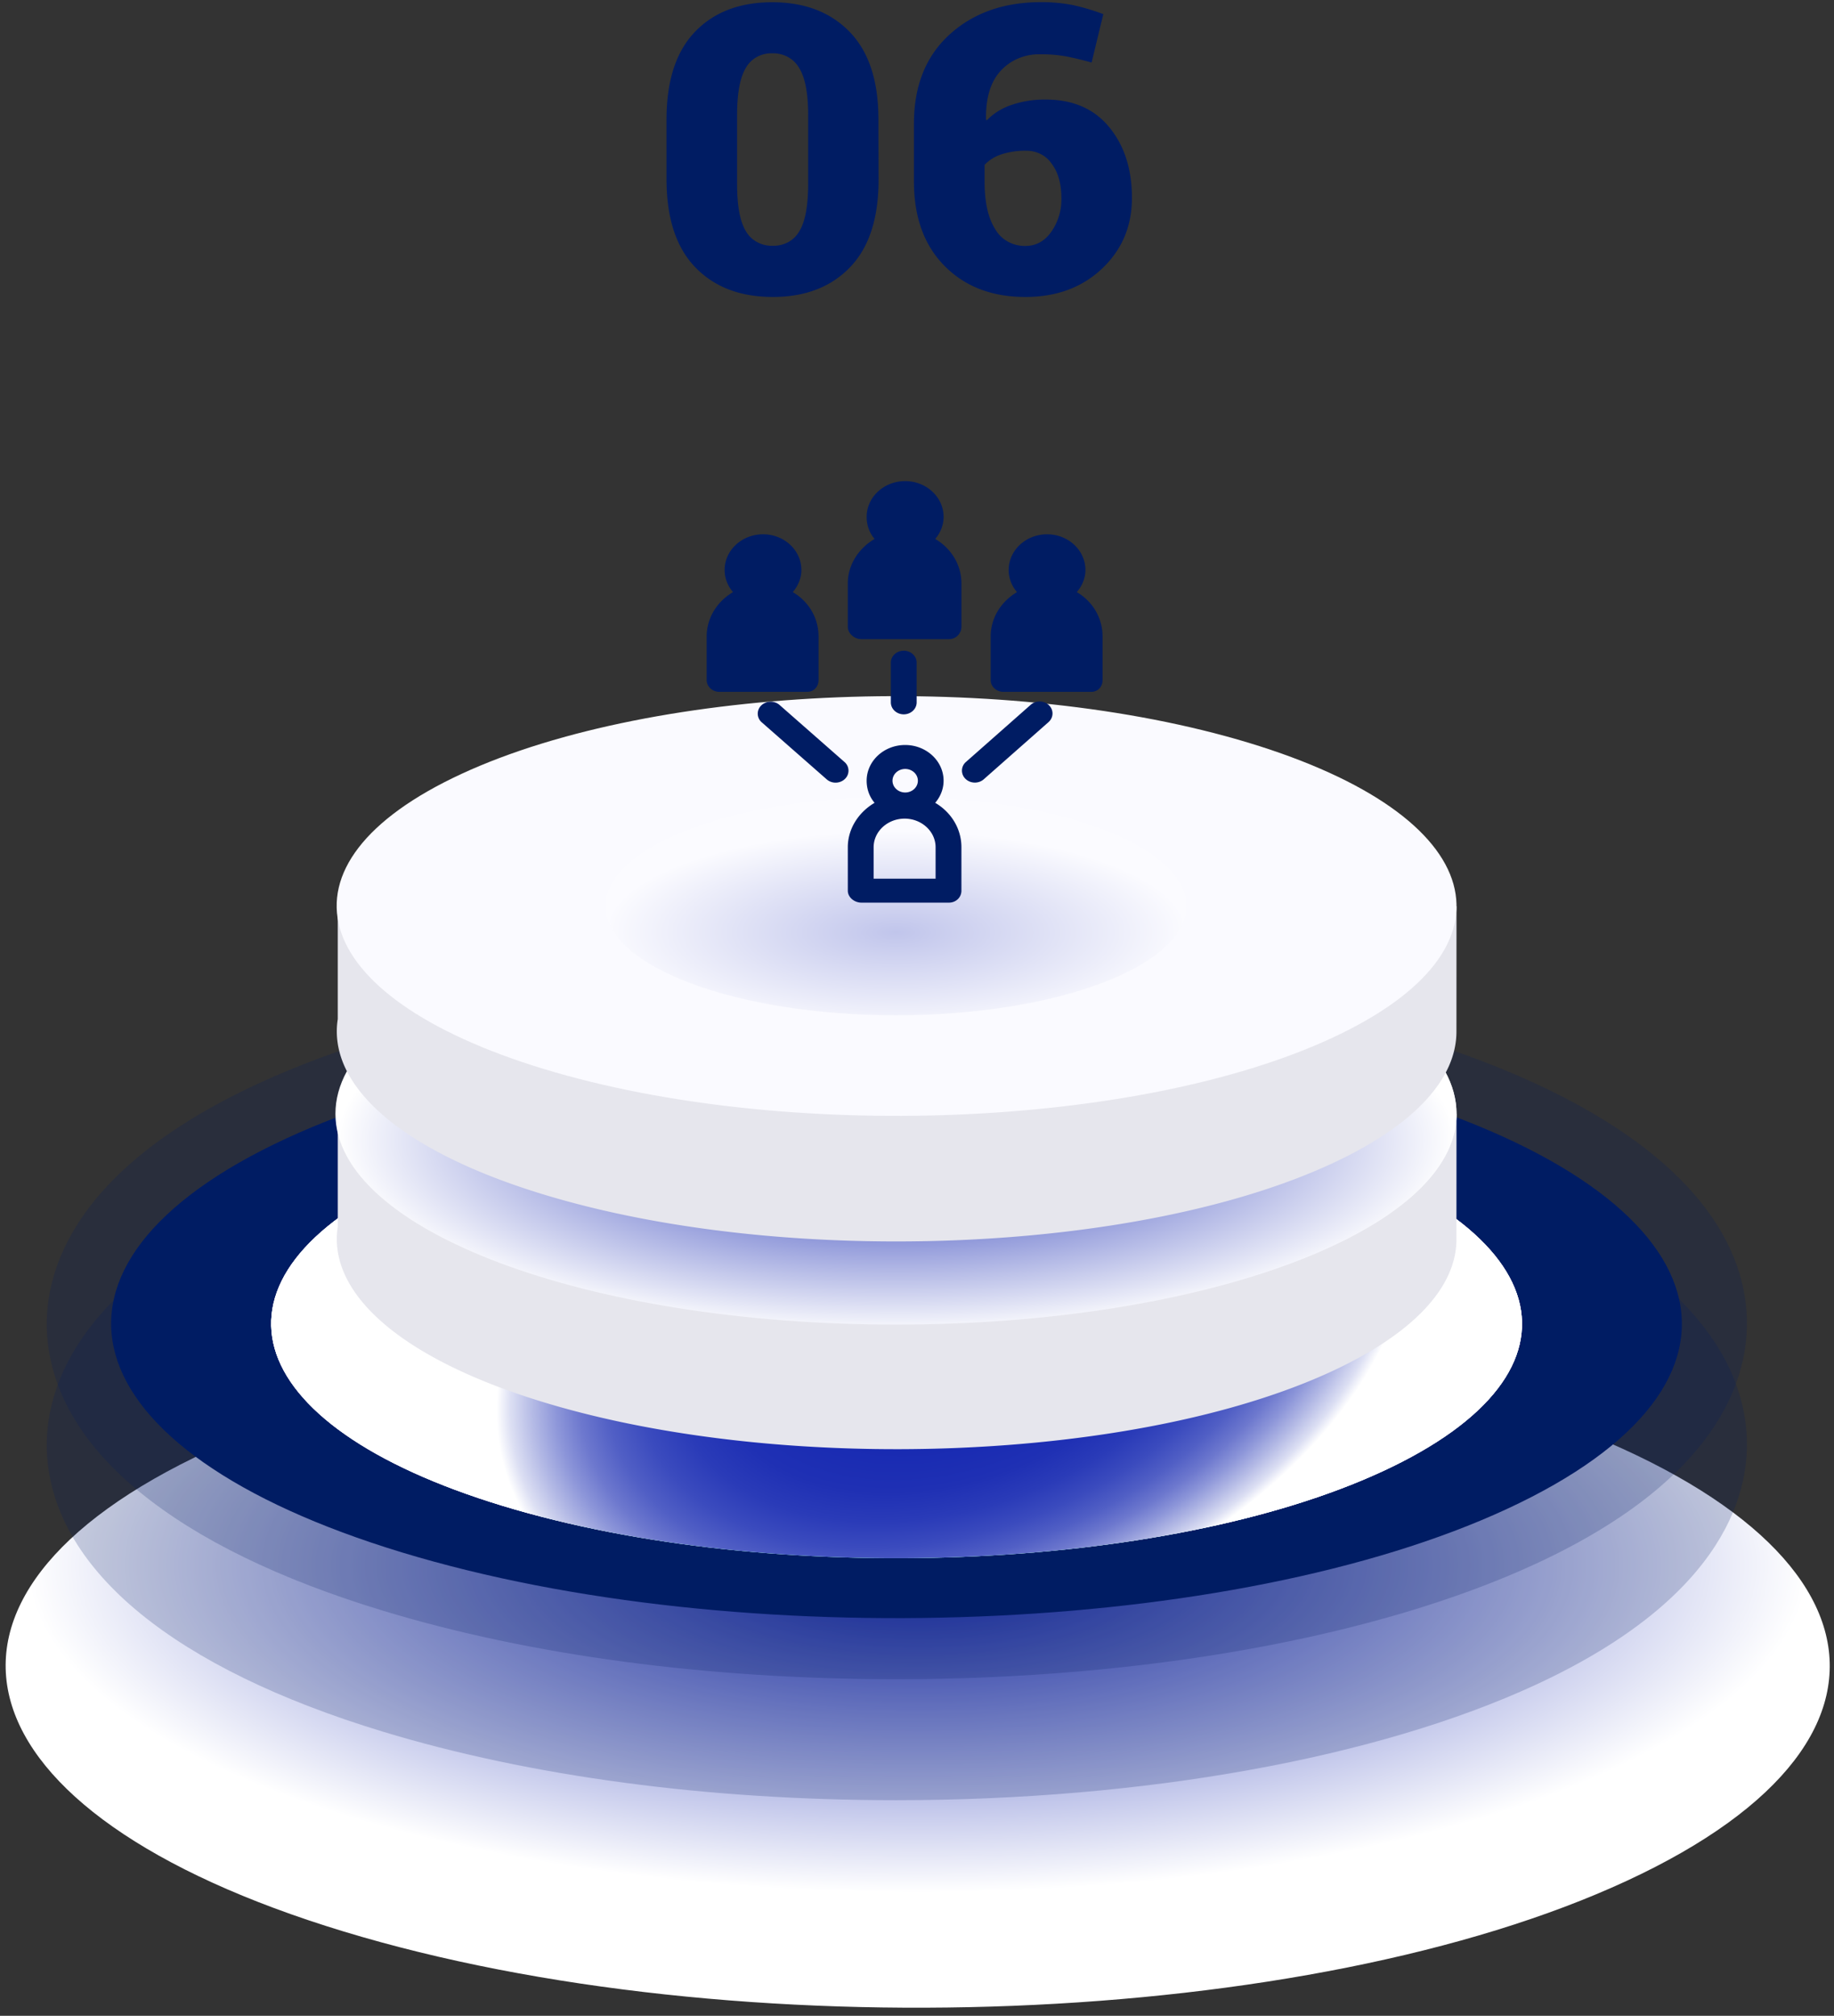 <svg width="222" height="244" fill="none" xmlns="http://www.w3.org/2000/svg"><rect width="100%" height="100%" fill="#333333" stroke="none"/><path style="mix-blend-mode:multiply" d="M180.562 169.471c47.381 14.385 54.687 40.446 16.318 58.207-38.369 17.762-107.887 20.502-155.272 6.117-47.384-14.385-54.687-40.442-16.318-58.207 38.37-17.766 107.887-20.499 155.272-6.117Z" fill="url(#a)"/><path d="M108.485 203.254c-22.787 0-44.286-2.868-62.15-8.296-25.13-7.629-39.555-19.413-40.618-33.178-.523-6.779 2.098-19.767 25.51-30.607 19.177-8.877 47.385-13.966 77.389-13.966 22.79 0 44.289 2.872 62.174 8.299 25.129 7.626 39.555 19.409 40.618 33.175.519 6.775-2.098 19.767-25.514 30.607-19.205 8.877-47.414 13.966-77.409 13.966Z" fill="#001C63" style="mix-blend-mode:multiply" opacity=".2"/><path d="M108.485 217.901c-22.787 0-44.286-2.872-62.15-8.299-25.13-7.63-39.555-19.409-40.618-33.175-.523-6.779 2.098-19.767 25.51-30.611 19.177-8.854 47.385-13.966 77.389-13.966 22.79 0 44.289 2.872 62.174 8.3 25.129 7.629 39.555 19.409 40.618 33.174.519 6.779-2.098 19.767-25.514 30.607-19.205 8.877-47.414 13.97-77.409 13.97Z" fill="#001C63" style="mix-blend-mode:multiply" opacity=".2"/><path d="M168.345 132.539c40.798 12.384 47.091 34.822 14.053 50.116-33.037 15.294-92.889 17.65-133.703 5.266-40.815-12.383-47.087-34.822-14.05-50.116 33.038-15.294 92.906-17.649 133.7-5.266Z" fill="#001C63" style="mix-blend-mode:multiply"/><g style="mix-blend-mode:multiply"><path d="M156.172 138.175c32.489 9.866 37.502 27.735 11.191 39.915s-73.983 14.058-106.476 4.196c-32.494-9.863-37.503-27.716-11.191-39.915 26.311-12.199 73.982-14.058 106.476-4.196Z" fill="url(#b)"/><path d="M156.172 138.175c32.489 9.866 37.502 27.735 11.191 39.915s-73.983 14.058-106.476 4.196c-32.494-9.863-37.503-27.716-11.191-39.915 26.311-12.199 73.982-14.058 106.476-4.196Z" fill="url(#c)"/><path d="M156.172 138.175c32.489 9.866 37.502 27.735 11.191 39.915s-73.983 14.058-106.476 4.196c-32.494-9.863-37.503-27.716-11.191-39.915 26.311-12.199 73.982-14.058 106.476-4.196Z" fill="url(#d)"/></g><path d="M176.305 134.822h-13.419a74.524 74.524 0 0 0-11.706-4.562c-29.088-8.83-71.767-7.148-95.322 3.757-.572.266-1.116.535-1.656.805H40.885v13.677c-1.227 7.895 7.34 15.894 24.99 21.253 29.092 8.83 71.771 7.148 95.326-3.757 10.173-4.708 15.104-10.367 15.096-15.991l.008-15.182Z" fill="#E6E6ED"/><path d="M151.18 115.078c29.091 8.831 33.577 24.829 10.021 35.734-23.555 10.906-66.238 12.584-95.326 3.757-29.087-8.826-33.573-24.832-10.017-35.734 23.555-10.902 66.234-12.588 95.322-3.757Z" fill="#FAFAFF"/><path style="mix-blend-mode:multiply" d="M108.456 160.332c37.474 0 67.853-11.421 67.853-25.51 0-14.089-30.379-25.51-67.853-25.51-37.475 0-67.853 11.421-67.853 25.51 0 14.089 30.378 25.51 67.853 25.51Z" fill="url(#e)"/><path d="M176.305 109.677h-13.419a74.19 74.19 0 0 0-11.706-4.561c-29.088-8.831-71.767-7.149-95.322 3.757a63.17 63.17 0 0 0-1.656.804H40.885v13.677c-1.227 7.896 7.34 15.895 24.99 21.253 29.092 8.831 71.771 7.149 95.326-3.757 10.173-4.708 15.104-10.366 15.096-15.991l.008-15.182Z" fill="#E6E6ED"/><path d="M151.18 89.918c29.091 8.83 33.577 24.829 10.021 35.735-23.555 10.905-66.238 12.583-95.326 3.753-29.087-8.831-33.573-24.829-10.017-35.73 23.555-10.903 66.234-12.573 95.322-3.758Z" fill="#FAFAFF"/><path style="mix-blend-mode:multiply" opacity=".25" d="M108.456 122.893c19.409 0 35.143-5.917 35.143-13.216 0-7.298-15.734-13.215-35.143-13.215s-35.143 5.917-35.143 13.215c0 7.299 15.734 13.216 35.143 13.216Z" fill="url(#f)"/><path d="M106.35 21.744c0 4.684-1.155 8.222-3.463 10.613-2.309 2.392-5.422 3.588-9.34 3.588-3.944 0-7.071-1.196-9.383-3.588-2.311-2.391-3.473-5.929-3.484-10.613V14.47c0-4.686 1.147-8.224 3.44-10.613C86.41 1.466 89.532.272 93.481.272c3.931 0 7.056 1.199 9.376 3.596 2.32 2.397 3.478 5.93 3.475 10.601l.017 7.275Zm-8.525-7.833c0-2.651-.371-4.558-1.112-5.72a3.442 3.442 0 0 0-1.347-1.295 3.72 3.72 0 0 0-1.867-.442 3.648 3.648 0 0 0-1.866.435 3.37 3.37 0 0 0-1.336 1.302c-.714 1.162-1.072 3.069-1.075 5.72v8.334c0 2.702.363 4.627 1.088 5.774a3.44 3.44 0 0 0 1.358 1.297 3.717 3.717 0 0 0 1.88.431c.65.02 1.293-.13 1.856-.436a3.388 3.388 0 0 0 1.333-1.292c.725-1.152 1.088-3.077 1.088-5.774V13.91ZM125.935.26a19.78 19.78 0 0 1 3.872.343 25.72 25.72 0 0 1 3.746 1.109l-1.419 5.859a36.696 36.696 0 0 0-3.099-.747 16.366 16.366 0 0 0-3.051-.25 6.422 6.422 0 0 0-2.68.48 6.072 6.072 0 0 0-2.189 1.533c-1.222 1.34-1.808 3.296-1.758 5.87l.077.12a7.442 7.442 0 0 1 2.96-1.86 12.36 12.36 0 0 1 4.2-.665c3.287 0 5.847 1.115 7.678 3.345 1.832 2.23 2.747 5.085 2.744 8.565 0 3.428-1.21 6.284-3.631 8.565-2.42 2.281-5.51 3.42-9.269 3.418-4.034 0-7.29-1.247-9.768-3.742-2.478-2.494-3.718-5.908-3.721-10.243v-6.979c0-4.573 1.43-8.166 4.289-10.778 2.86-2.613 6.533-3.927 11.019-3.942Zm-1.696 17.985a9.195 9.195 0 0 0-3.047.45 4.812 4.812 0 0 0-2.011 1.256v2.04c0 2.502.435 4.427 1.304 5.774a3.93 3.93 0 0 0 1.517 1.482 4.25 4.25 0 0 0 2.114.524c1.281 0 2.326-.57 3.136-1.71a6.821 6.821 0 0 0 1.227-4.057c0-1.755-.393-3.151-1.178-4.188a3.515 3.515 0 0 0-1.315-1.159 3.768 3.768 0 0 0-1.747-.412Z" fill="#001C63"/><g clip-path="url(#g)" fill="#001C63"><path d="M113.204 65.235c.627-.737 1.015-1.666 1.015-2.675 0-2.385-2.085-4.324-4.655-4.324-2.571 0-4.659 1.94-4.659 4.324 0 1.01.333 1.938.96 2.675-1.919 1.128-3.24 3.115-3.24 5.374v5.262c0 .8.788 1.495 1.652 1.495h10.586c.863 0 1.513-.695 1.513-1.495v-5.262c0-2.26-1.253-4.246-3.172-5.374ZM99.083 82.307v-5.261c0-2.26-1.2-4.246-3.119-5.375.627-.736 1.042-1.665 1.042-2.674 0-2.385-2.071-4.325-4.642-4.325-2.57 0-4.651 1.94-4.651 4.325 0 1.01.386 1.938 1.013 2.674-1.92 1.13-3.186 3.116-3.186 5.375v5.261c0 .801.687 1.438 1.55 1.438h10.587c.863 0 1.406-.637 1.406-1.438ZM130.345 71.671c.627-.736 1.043-1.665 1.043-2.674 0-2.385-2.071-4.324-4.641-4.324-2.571 0-4.652 1.94-4.652 4.324 0 1.01.384 1.938 1.011 2.674-1.919 1.13-3.188 3.116-3.188 5.375v5.261c0 .801.693 1.438 1.556 1.438h10.586c.864 0 1.401-.637 1.401-1.438v-5.26c0-2.26-1.197-4.247-3.116-5.376ZM113.204 97.176c.627-.737 1.015-1.666 1.015-2.675 0-2.384-2.085-4.324-4.655-4.324-2.571 0-4.659 1.94-4.659 4.324 0 1.01.333 1.938.96 2.675-1.919 1.128-3.24 3.115-3.24 5.375v5.261c0 .801.788 1.446 1.652 1.446h10.586c.863 0 1.513-.646 1.513-1.446v-5.261c0-2.26-1.253-4.247-3.172-5.375Zm-3.634-4.1c.847 0 1.536.64 1.536 1.425 0 .786-.689 1.425-1.536 1.425-.847 0-1.536-.639-1.536-1.425 0-.785.689-1.425 1.536-1.425Zm3.681 13.283h-7.501v-3.808c0-1.909 1.693-3.461 3.751-3.461 2.056 0 3.75 1.552 3.75 3.461v3.808ZM110.959 85.016v-4.804c0-.8-.7-1.45-1.563-1.45s-1.563.65-1.563 1.45v4.804c0 .801.7 1.45 1.563 1.45s1.563-.65 1.563-1.45ZM94.362 85.33a1.65 1.65 0 0 0-2.21.056 1.377 1.377 0 0 0 .06 2.05l7.858 6.9c.302.266.688.398 1.074.398.414 0 .827-.152 1.135-.453a1.377 1.377 0 0 0-.061-2.05l-7.856-6.901ZM124.763 85.31l-7.836 6.917a1.377 1.377 0 0 0-.054 2.05c.307.299.719.45 1.132.45.387 0 .774-.133 1.077-.4l7.835-6.918c.625-.551.65-1.469.055-2.049-.595-.58-1.584-.602-2.209-.05Z"/></g><defs><radialGradient id="a" cx="0" cy="0" r="1" gradientUnits="userSpaceOnUse" gradientTransform="matrix(107.502 0 0 39.472 111.085 189.516)"><stop stop-color="#1628B1"/><stop offset="1" stop-color="#fff"/></radialGradient><radialGradient id="b" cx="0" cy="0" r="1" gradientUnits="userSpaceOnUse" gradientTransform="matrix(53.758 -19.96 13.026 35.083 115.532 159.571)"><stop stop-color="#80E3C8"/><stop offset=".43" stop-color="#82E3C9"/><stop offset=".58" stop-color="#89E5CC"/><stop offset=".69" stop-color="#94E8D1"/><stop offset=".78" stop-color="#A5EBD8"/><stop offset=".86" stop-color="#BBF0E2"/><stop offset=".93" stop-color="#D7F6ED"/><stop offset=".99" stop-color="#F6FDFB"/><stop offset="1" stop-color="#fff"/></radialGradient><radialGradient id="c" cx="0" cy="0" r="1" gradientUnits="userSpaceOnUse" gradientTransform="matrix(53.758 -19.96 13.026 35.083 115.532 159.571)"><stop stop-color="#80E3C8"/><stop offset=".43" stop-color="#82E3C9"/><stop offset=".58" stop-color="#89E5CC"/><stop offset=".69" stop-color="#94E8D1"/><stop offset=".78" stop-color="#A5EBD8"/><stop offset=".86" stop-color="#BBF0E2"/><stop offset=".93" stop-color="#D7F6ED"/><stop offset=".99" stop-color="#F6FDFB"/><stop offset="1" stop-color="#fff"/></radialGradient><radialGradient id="d" cx="0" cy="0" r="1" gradientUnits="userSpaceOnUse" gradientTransform="matrix(53.758 -19.96 13.026 35.083 115.532 159.571)"><stop stop-color="#1628B1"/><stop offset=".38" stop-color="#182AB2"/><stop offset=".52" stop-color="#1F30B4"/><stop offset=".61" stop-color="#2A3BB8"/><stop offset=".69" stop-color="#3B4BBE"/><stop offset=".76" stop-color="#515FC5"/><stop offset=".82" stop-color="#6D78CE"/><stop offset=".87" stop-color="#8D96D9"/><stop offset=".92" stop-color="#B3B9E5"/><stop offset=".97" stop-color="#DCDFF3"/><stop offset="1" stop-color="#fff"/></radialGradient><radialGradient id="e" cx="0" cy="0" r="1" gradientUnits="userSpaceOnUse" gradientTransform="matrix(67.645 0 0 23.564 108.456 138.026)"><stop stop-color="#1628B1"/><stop offset="1" stop-color="#fff"/></radialGradient><radialGradient id="f" cx="0" cy="0" r="1" gradientUnits="userSpaceOnUse" gradientTransform="matrix(35.037 0 0 12.205 108.456 112.848)"><stop stop-color="#1628B1"/><stop offset="1" stop-color="#fff"/></radialGradient><clipPath id="g"><path fill="#fff" transform="translate(82 58.236)" d="M0 0h55v51.023H0z"/></clipPath></defs></svg>